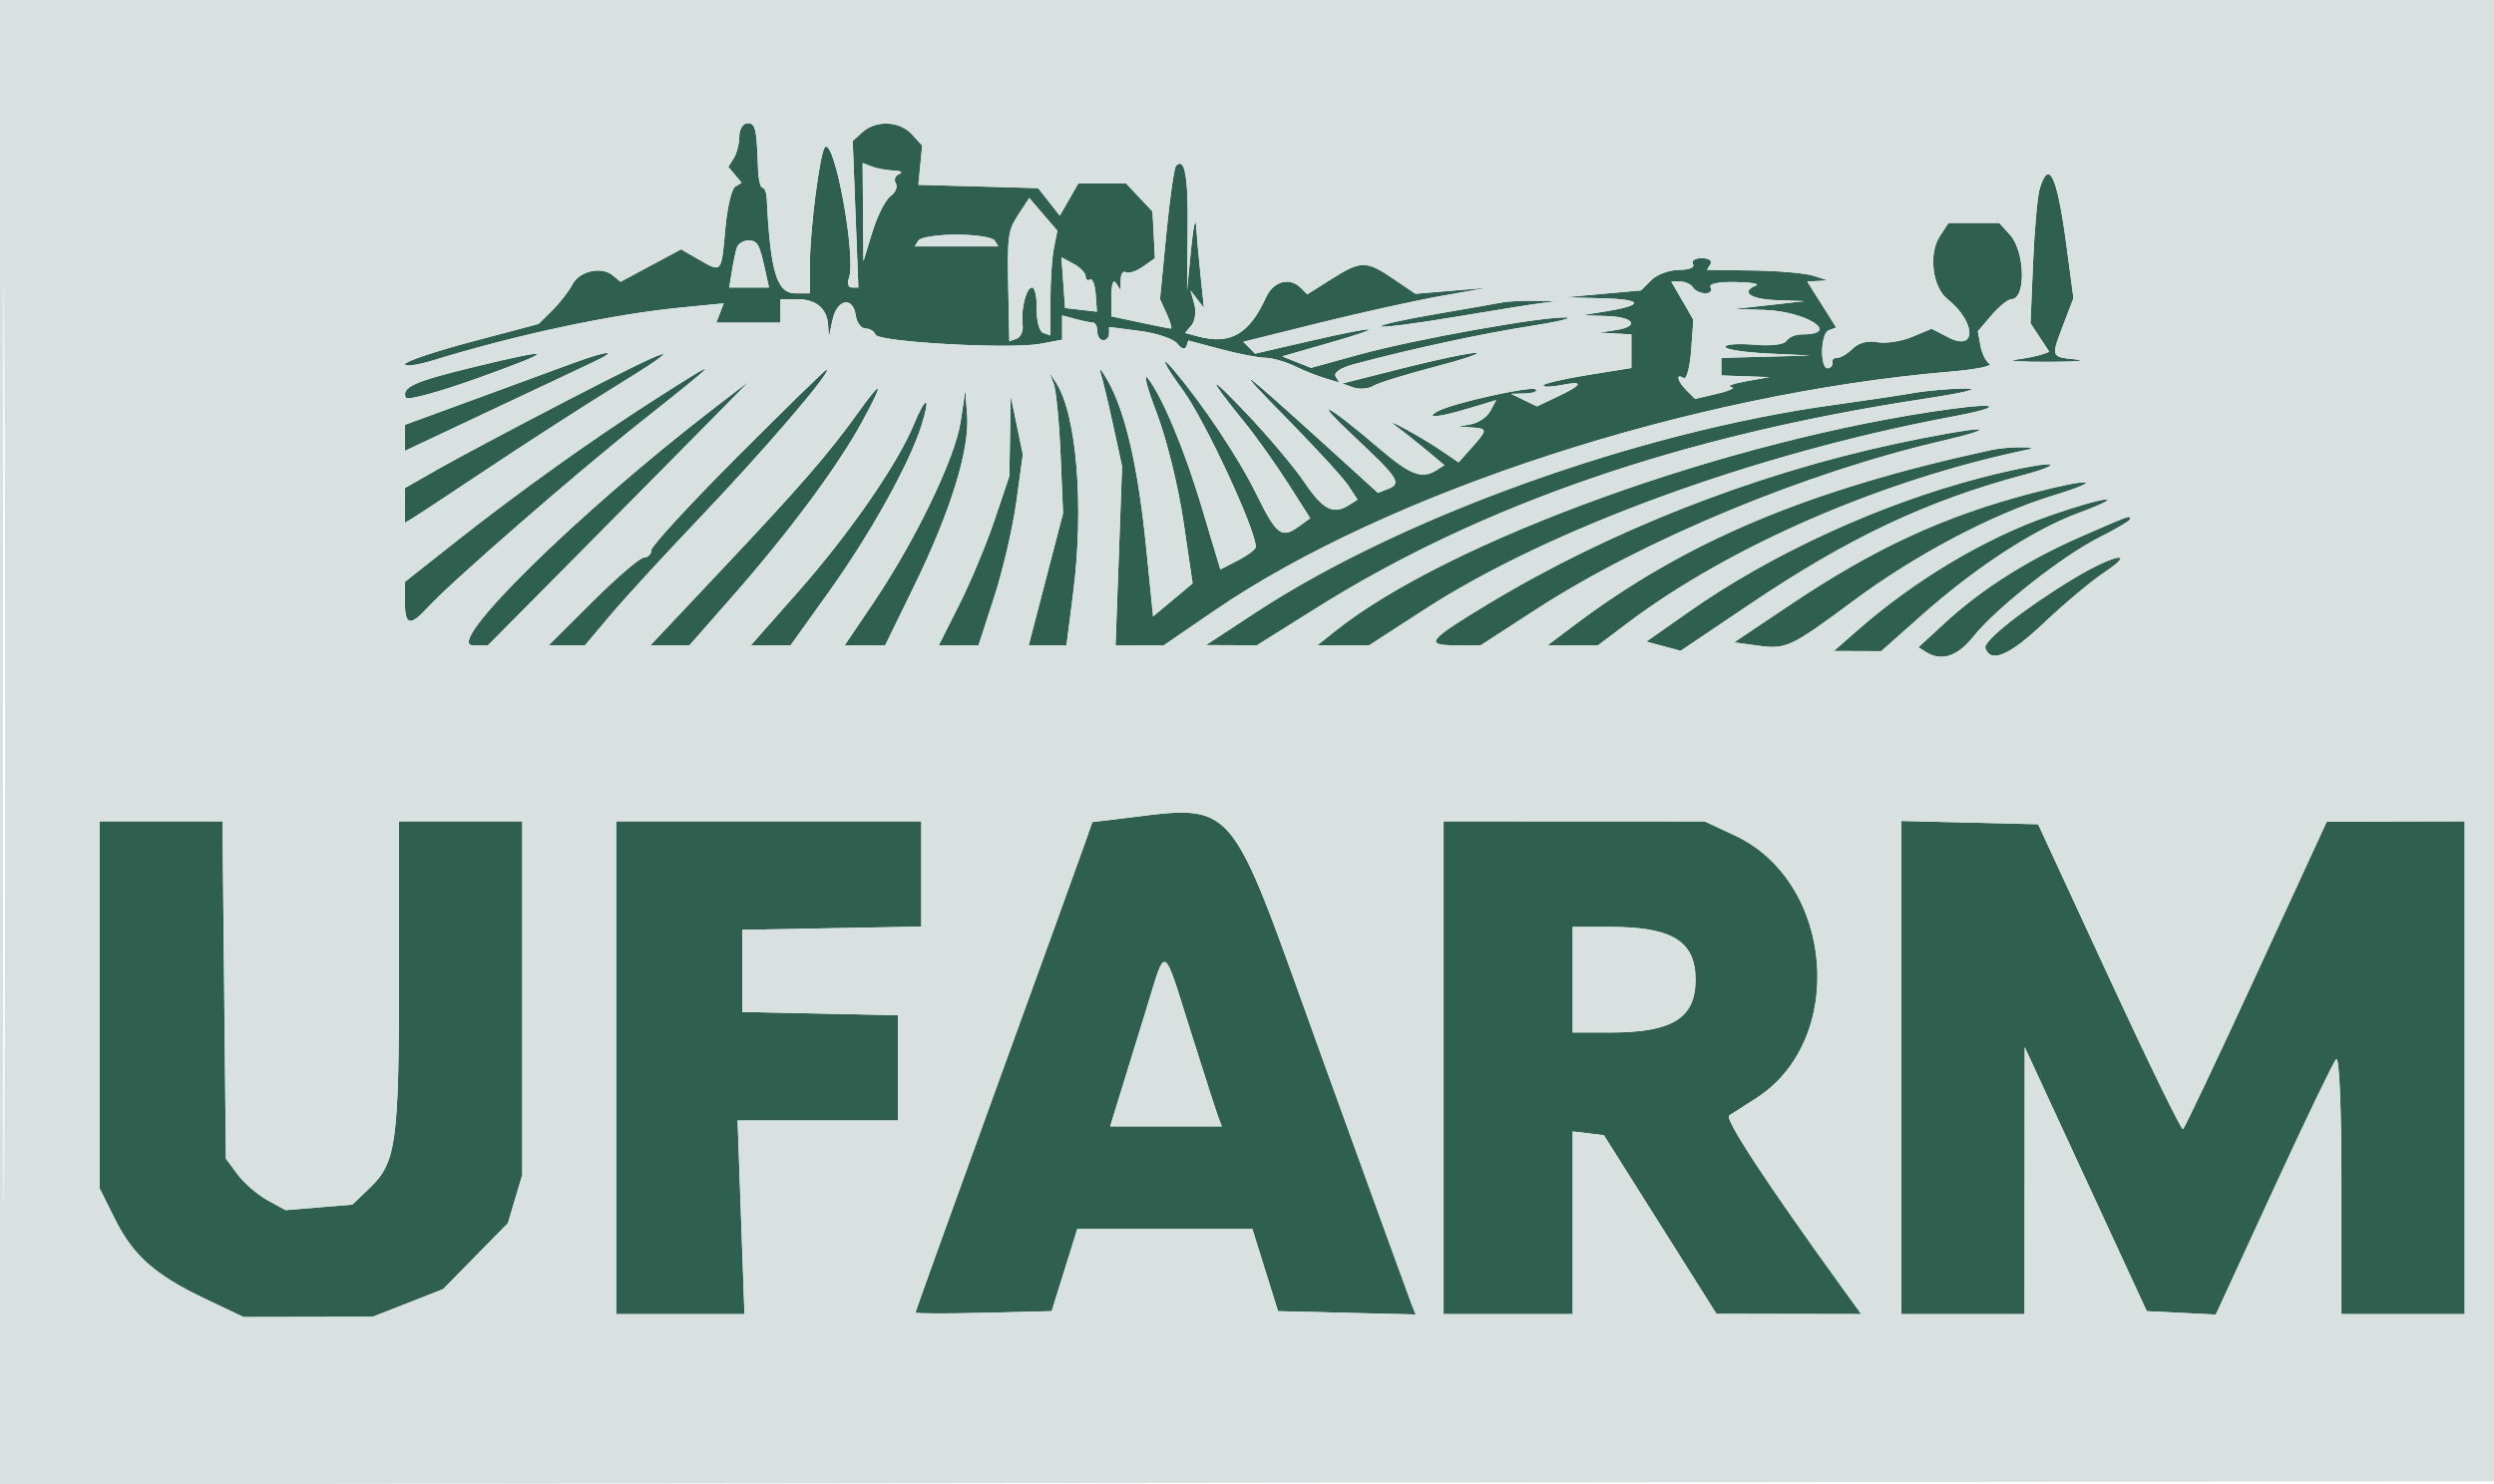 <svg xmlns="http://www.w3.org/2000/svg" width="425" height="253" viewBox="0 0 425 253" version="1.1"><path d="M 125.985 23.250 C 125.976 24.488, 125.552 26.160, 125.042 26.966 L 124.114 28.433 125.243 29.793 L 126.371 31.152 125.275 31.830 C 124.672 32.202, 123.923 35.384, 123.610 38.900 C 122.924 46.618, 123.025 46.495, 119.165 44.281 L 116.060 42.500 110.902 45.266 L 105.743 48.032 104.427 46.939 C 102.491 45.333, 98.703 46.200, 97.525 48.519 C 96.961 49.629, 95.439 51.590, 94.142 52.876 L 91.784 55.216 80.392 58.240 C 74.126 59.903, 69 61.632, 69 62.084 C 69 62.535, 71.138 62.246, 73.750 61.442 C 88.049 57.039, 104.217 53.592, 116.029 52.428 L 123.325 51.710 122.694 53.355 L 122.063 55 127.531 55 L 133 55 133 53 L 133 51 135.800 51 C 139.072 51, 140.952 52.573, 141.118 55.450 L 141.237 57.500 141.878 54.500 C 142.632 50.977, 145.352 50.459, 145.820 53.750 C 145.995 54.987, 146.745 56, 147.486 56 C 148.227 56, 148.989 56.467, 149.179 57.037 C 149.604 58.311, 172.183 59.563, 177.326 58.599 L 181 57.909 181 55.838 L 181 53.767 183.250 54.370 C 184.488 54.701, 185.838 54.979, 186.250 54.986 C 186.662 54.994, 187 55.675, 187 56.500 C 187 57.325, 187.450 58, 188 58 C 188.550 58, 189 57.492, 189 56.871 L 189 55.742 194.250 56.416 C 197.137 56.787, 200.017 57.769, 200.649 58.598 C 201.297 59.449, 201.951 59.657, 202.149 59.075 L 202.500 58.044 208 59.510 C 211.025 60.317, 214.443 60.982, 215.596 60.988 C 216.749 60.995, 218.999 61.629, 220.596 62.398 C 222.193 63.167, 224.569 64.115, 225.875 64.505 L 228.250 65.214 227.595 64.154 C 227.207 63.526, 228.483 62.680, 230.720 62.081 C 240.378 59.496, 252.416 56.890, 260.569 55.619 C 265.481 54.854, 268.319 54.176, 266.875 54.114 C 262.834 53.939, 241.123 57.825, 231.778 60.396 L 223.413 62.697 220.957 61.723 L 218.500 60.748 226.500 58.450 C 236.701 55.520, 235.167 55.372, 223.188 58.131 L 213.875 60.275 212.871 59.271 L 211.866 58.266 224.699 55.075 C 231.757 53.320, 241.125 51.246, 245.516 50.466 L 253.500 49.048 247.351 49.562 L 241.202 50.077 237.461 47.538 C 232.804 44.378, 231.940 44.382, 226.865 47.585 L 222.770 50.170 221.685 49.085 C 219.763 47.163, 216.994 47.919, 215.729 50.712 C 212.913 56.929, 209.649 58.816, 204.229 57.364 L 201.958 56.756 203.062 55.426 C 203.669 54.694, 203.874 53.062, 203.517 51.798 L 202.869 49.500 204.016 51 L 205.164 52.500 204.591 47 C 204.275 43.975, 203.934 40.150, 203.832 38.500 C 203.730 36.850, 203.340 38.650, 202.965 42.500 L 202.282 49.500 202.391 39.334 C 202.491 29.965, 201.916 26.750, 200.410 28.257 C 200.085 28.582, 199.336 33.828, 198.745 39.915 L 197.671 50.982 198.814 53.491 C 199.443 54.871, 199.764 56, 199.528 56 C 199.292 56, 196.916 55.532, 194.249 54.960 L 189.400 53.920 189.400 50.475 C 189.400 48.425, 189.718 47.530, 190.185 48.265 L 190.969 49.500 190.985 47.691 C 190.993 46.696, 191.377 46.115, 191.837 46.399 C 192.297 46.684, 193.605 46.265, 194.743 45.468 L 196.811 44.019 196.607 40.038 L 196.402 36.057 194.155 33.665 L 191.908 31.273 187.829 31.273 L 183.750 31.273 182.175 34.017 L 180.600 36.762 178.755 34.415 L 176.909 32.069 166.705 31.784 L 156.500 31.500 156.826 28.162 L 157.151 24.825 155.421 22.912 C 153.343 20.617, 149.291 20.426, 146.983 22.516 L 145.308 24.031 145.789 36.516 L 146.270 49 145.166 49 C 144.559 49, 144.329 48.306, 144.655 47.458 C 145.974 44.019, 142.224 23.443, 140.577 25.090 C 139.738 25.929, 138.042 38.967, 138.020 44.750 L 138 50 135.559 50 C 132.374 50, 131.275 46.357, 130.657 33.750 C 130.610 32.788, 130.282 32, 129.929 32 C 129.576 32, 129.237 30.538, 129.175 28.750 C 128.936 21.832, 128.745 21, 127.394 21 C 126.620 21, 125.993 22, 125.985 23.250 M 147.070 36.143 L 147.139 44.500 148.660 39.544 C 149.496 36.819, 150.884 34.074, 151.743 33.446 C 152.602 32.818, 153.009 31.824, 152.647 31.237 C 152.284 30.651, 152.553 29.943, 153.244 29.664 C 153.935 29.386, 153.524 29.122, 152.332 29.079 C 151.139 29.036, 149.452 28.727, 148.582 28.393 L 147 27.786 147.070 36.143 M 347.561 32.250 C 347.191 33.487, 346.691 39.133, 346.450 44.795 L 346.012 55.089 347.615 57.534 L 349.217 59.980 347.858 60.447 C 347.111 60.704, 345.150 61.091, 343.500 61.307 C 341.850 61.523, 344.325 61.692, 349 61.682 C 353.675 61.672, 355.813 61.487, 353.750 61.272 C 349.428 60.819, 349.472 60.949, 351.669 55.198 L 353.337 50.828 352.157 41.967 C 350.547 29.869, 349.153 26.923, 347.561 32.250 M 173.688 36.353 C 171.707 39.377, 171.631 39.947, 171.842 50.333 L 172 58.167 173.250 57.726 C 173.938 57.483, 174.393 56.433, 174.263 55.392 C 173.929 52.726, 174.877 49, 175.889 49 C 176.358 49, 176.707 50.657, 176.666 52.682 C 176.625 54.724, 177.128 56.543, 177.796 56.765 L 179 57.167 179 51.208 C 179 47.931, 179.267 43.917, 179.592 42.288 L 180.185 39.326 177.788 36.540 L 175.391 33.754 173.688 36.353 M 330.544 40.292 C 328.613 43.240, 329.303 48.939, 331.837 50.961 C 336.747 54.879, 336.895 60.032, 332.025 57.513 L 329.164 56.033 325.832 57.426 C 323.999 58.192, 321.333 58.595, 319.908 58.323 C 318.311 58.017, 316.707 58.436, 315.729 59.414 C 314.857 60.286, 313.661 61, 313.071 61 C 312.482 61, 312.113 61.337, 312.250 61.750 C 312.387 62.163, 312.080 62.616, 311.567 62.759 C 310.116 63.161, 310.175 56.870, 311.627 56.313 L 312.911 55.820 310.443 51.910 L 307.975 48 309.737 47.900 L 311.500 47.801 309 47 C 307.625 46.560, 302.986 46.155, 298.691 46.100 L 290.882 46 291.500 45 C 291.840 44.450, 291.165 44, 290 44 C 288.835 44, 288.160 44.450, 288.500 45 C 288.859 45.581, 287.868 46, 286.130 46 C 284.487 46, 282.357 46.788, 281.396 47.750 L 279.649 49.500 273.075 50.093 L 266.500 50.685 272.917 50.843 C 279.962 51.015, 280.319 51.986, 273.731 53.060 L 269.500 53.750 273.750 53.875 C 278.496 54.015, 279.507 55.639, 275.250 56.284 L 272.500 56.700 275.250 56.850 L 278 57 278 59.863 L 278 62.726 270.500 63.935 C 266.375 64.601, 263 65.394, 263 65.698 C 263 66.001, 264.350 65.980, 266 65.650 C 269.979 64.854, 269.790 65.531, 265.458 67.587 L 261.916 69.268 259.708 68.202 L 257.500 67.135 259.917 67.068 C 261.246 67.030, 262.055 66.721, 261.714 66.381 C 261.043 65.710, 247.453 68.737, 245 70.103 C 242.699 71.386, 245.172 71.153, 250.321 69.604 L 254.959 68.208 253.982 70.034 C 253.444 71.039, 251.991 72.055, 250.752 72.294 L 248.500 72.728 250.750 72.864 C 253.533 73.032, 253.534 73.230, 250.778 76.325 L 248.556 78.820 246.028 77.086 C 242.185 74.449, 235.108 70.596, 237.959 72.692 C 239.311 73.686, 241.705 75.579, 243.279 76.898 L 246.140 79.296 244.820 80.132 C 242.325 81.715, 240.369 80.990, 235.179 76.560 C 226.015 68.738, 223.260 67.397, 230.750 74.405 C 238.415 81.576, 238.948 82.422, 236.408 83.397 L 234.816 84.008 225.158 75.242 C 210.968 62.363, 209.531 61.419, 219.423 71.477 C 224.278 76.414, 228.947 81.515, 229.797 82.812 L 231.342 85.171 229.921 86.070 C 227.204 87.790, 225.481 86.921, 222.296 82.224 C 220.533 79.626, 216.097 74.350, 212.438 70.500 C 205.665 63.373, 205.540 63.910, 212.090 72 C 214.094 74.475, 217.429 79.161, 219.502 82.414 L 223.271 88.328 221.445 89.664 C 218.401 91.890, 217.563 91.271, 214.111 84.250 C 211.037 77.996, 205.021 68.969, 199.950 63 C 197.409 60.008, 198.459 62.280, 201.569 66.500 C 205.291 71.551, 213.997 90.269, 213.999 93.224 C 214 93.623, 212.642 94.651, 210.982 95.509 L 207.964 97.070 207.577 95.785 C 207.364 95.078, 206.032 90.641, 204.617 85.924 C 201.815 76.585, 198.067 67.651, 195.628 64.500 C 194.777 63.400, 195.431 66.014, 197.082 70.308 C 198.747 74.639, 200.784 82.865, 201.656 88.781 L 203.229 99.446 199.864 102.258 L 196.500 105.070 195.295 93.102 C 193.942 79.665, 191.796 70.310, 188.862 65.048 C 187.773 63.097, 187.173 62.400, 187.527 63.500 C 187.882 64.600, 188.856 68.650, 189.692 72.500 L 191.212 79.500 190.656 94.750 L 190.099 110 194.209 110 L 198.319 110 206.934 104.099 C 236.400 83.918, 288.245 67.069, 332.313 63.355 C 336.610 62.992, 339.632 62.390, 339.027 62.017 C 338.423 61.644, 337.730 60.240, 337.486 58.897 L 337.044 56.457 339.388 53.728 C 340.678 52.228, 342.195 51, 342.759 51 C 345.290 51, 345.103 42.877, 342.506 40.007 L 340.690 38 336.368 38 L 332.046 38 330.544 40.292 M 156.500 41 L 155.882 42 163 42 L 170.118 42 169.500 41 C 169.160 40.450, 166.235 40, 163 40 C 159.765 40, 156.840 40.450, 156.500 41 M 125.550 42.250 C 125.337 42.938, 124.963 44.737, 124.720 46.250 L 124.277 49 127.658 49 L 131.038 49 130.436 46.250 C 129.400 41.526, 129.106 41, 127.500 41 C 126.640 41, 125.763 41.563, 125.550 42.250 M 181.189 48.182 L 181.500 52.500 184.215 52.813 L 186.929 53.126 186.715 50.160 C 186.597 48.529, 186.162 47.403, 185.750 47.656 C 185.338 47.910, 185 47.657, 185 47.094 C 185 46.531, 184.073 45.574, 182.939 44.967 L 180.878 43.865 181.189 48.182 M 286.685 51.250 L 288.567 54.500 288.187 59.749 C 287.978 62.637, 287.400 64.748, 286.904 64.440 C 285.494 63.569, 285.842 64.985, 287.428 66.571 L 288.856 67.999 292.678 67.100 C 294.780 66.605, 295.825 66.092, 295 65.959 C 294.175 65.825, 295.300 65.394, 297.500 65 L 301.500 64.284 297.417 64.142 L 293.333 64 293.333 62.500 L 293.333 61 300.917 60.801 L 308.500 60.603 301.250 60.257 C 297.262 60.068, 294 59.558, 294 59.124 C 294 58.690, 296.198 58.526, 298.884 58.760 C 301.790 59.013, 304.041 58.743, 304.443 58.093 C 304.814 57.492, 305.991 57, 307.059 57 C 313.891 57, 307.859 53.066, 300.668 52.832 L 295.500 52.664 301.500 52 L 307.500 51.336 302.750 51.168 C 298.252 51.009, 296.516 49.766, 299.250 48.662 C 299.938 48.385, 298.336 48.122, 295.691 48.079 C 292.722 48.030, 291.118 48.383, 291.500 49 C 291.840 49.550, 291.443 50, 290.618 50 C 289.793 50, 288.840 49.550, 288.500 49 C 288.160 48.450, 287.189 48, 286.342 48 L 284.802 48 286.685 51.250 M 256 51.547 C 255.175 51.720, 250.084 52.614, 244.687 53.535 C 239.290 54.455, 235.069 55.403, 235.308 55.641 C 235.547 55.880, 241.087 55.176, 247.621 54.077 C 254.154 52.978, 260.850 51.904, 262.500 51.689 L 265.500 51.300 261.500 51.266 C 259.300 51.247, 256.825 51.374, 256 51.547 M 80.528 62.616 C 70.537 65.049, 68.461 65.991, 69.138 67.789 C 69.337 68.319, 74.900 66.808, 81.500 64.431 C 95.093 59.537, 94.872 59.124, 80.528 62.616 M 97.500 61.955 C 94.750 62.973, 87.213 65.742, 80.750 68.109 L 69 72.413 69 74.635 L 69 76.856 83.250 70.140 C 91.088 66.446, 99.075 62.683, 101 61.776 C 105.702 59.562, 103.688 59.664, 97.500 61.955 M 96.500 68.338 C 87.700 72.898, 77.912 78.105, 74.750 79.910 L 69 83.191 69 86.154 L 69 89.118 70.250 88.378 C 70.938 87.970, 76.821 84.087, 83.325 79.749 C 89.829 75.410, 99.482 69.191, 104.778 65.930 C 118.005 57.783, 115.419 58.535, 96.500 68.338 M 239.112 62.747 L 228.724 65.377 230.612 66.040 C 231.650 66.405, 233.175 66.290, 234 65.786 C 234.825 65.282, 239.550 63.814, 244.500 62.525 C 249.450 61.236, 252.600 60.167, 251.500 60.149 C 250.400 60.131, 244.825 61.300, 239.112 62.747 M 111.500 68.148 C 100.918 74.910, 88.501 83.785, 77.750 92.271 L 69 99.177 69 102.589 C 69 106.689, 69.866 106.854, 73.076 103.363 C 77.007 99.088, 98.108 80.724, 109.215 71.911 C 123.361 60.688, 123.479 60.493, 111.500 68.148 M 125.737 77.762 C 117.632 85.881, 111 93.081, 111 93.762 C 111 94.443, 110.438 95.014, 109.750 95.031 C 109.063 95.048, 105.125 98.419, 101 102.522 L 93.500 109.983 96.593 109.992 L 99.687 110 104.093 104.773 C 106.517 101.898, 113.229 94.585, 119.009 88.523 C 130.365 76.612, 142.018 63, 140.860 63 C 140.648 63, 133.843 69.643, 125.737 77.762 M 179.580 65.500 C 179.981 66.600, 180.499 72, 180.731 77.500 L 181.152 87.500 178.225 98.750 L 175.297 110 178.518 110 L 181.738 110 182.869 101.182 C 184.767 86.385, 183.509 70.751, 179.978 65.257 L 178.849 63.500 179.580 65.500 M 121.500 69.719 C 98.336 87.574, 75.555 110, 80.580 110 L 83.159 110 105.445 87.500 C 117.703 75.125, 127.679 65.021, 127.616 65.047 C 127.552 65.073, 124.800 67.176, 121.500 69.719 M 146.211 70.356 C 141.151 77.401, 136.545 82.713, 123.321 96.750 L 110.838 110 114.169 109.993 L 117.500 109.986 124.828 101.645 C 134.411 90.737, 142.695 79.593, 146.818 72.061 C 150.734 64.907, 150.532 64.339, 146.211 70.356 M 326 67.003 C 323.525 67.432, 317.450 68.339, 312.500 69.020 C 279.195 73.599, 238.827 88.093, 214 104.385 L 205.500 109.963 209.841 109.982 L 214.182 110 224.341 103.632 C 252.528 85.964, 286.550 74.258, 328 67.966 C 334.779 66.937, 337.653 66.221, 335 66.222 C 332.525 66.223, 328.475 66.574, 326 67.003 M 163.700 71.870 C 162.777 78.063, 156.023 92.093, 148.842 102.735 L 143.939 110 147.393 110 L 150.847 110 155.846 99.750 C 161.970 87.194, 165.231 76.689, 164.813 70.863 L 164.500 66.500 163.700 71.870 M 155.694 72.425 C 152.895 79.194, 144.736 90.980, 135.990 100.890 L 127.949 110 131.338 110 L 134.727 110 141.346 100.750 C 148.272 91.072, 154.900 79.170, 156.977 72.683 C 158.671 67.394, 157.844 67.228, 155.694 72.425 M 172.118 74.324 L 172 81.147 169.496 88.606 C 168.119 92.709, 165.413 99.201, 163.483 103.033 L 159.975 110 163.361 110 L 166.748 110 169.427 101.750 C 170.901 97.213, 172.601 89.892, 173.204 85.483 L 174.302 77.467 173.269 72.483 L 172.236 67.500 172.118 74.324 M 332.500 69.706 C 294.904 74.801, 246.763 92.177, 227.461 107.621 L 224.500 109.990 228.909 109.995 L 233.317 110 242.736 103.899 C 264.008 90.118, 299.221 77.263, 332.915 70.977 C 341.268 69.418, 340.986 68.556, 332.500 69.706 M 323 75.643 C 298.792 80.841, 274.111 90.550, 253.576 102.954 C 243.268 109.180, 242.631 110, 248.100 110 L 252.317 110 261.782 103.869 C 280.164 91.961, 307.897 80.464, 331.191 75.096 C 335.761 74.042, 338.375 73.179, 337 73.177 C 335.625 73.175, 329.325 74.285, 323 75.643 M 339.500 76.665 C 308.161 83.451, 287.299 92.224, 268.106 106.689 L 263.712 110 268.015 110 L 272.318 110 277.409 106.164 C 294.786 93.070, 320.849 81.772, 345.500 76.648 C 346.653 76.408, 346.230 76.232, 344.500 76.232 C 342.850 76.232, 340.600 76.427, 339.500 76.665 M 337.500 81.444 C 320.345 85.915, 301.866 94.398, 287.867 104.230 L 280.549 109.369 283.477 110.152 L 286.405 110.935 298.237 102.963 C 315.005 91.665, 328.387 85.351, 344.926 80.936 C 348.542 79.970, 350.375 79.162, 349 79.139 C 347.625 79.117, 342.450 80.154, 337.500 81.444 M 346.500 83.991 C 331.342 87.932, 319.509 93.392, 304.929 103.174 L 295.500 109.500 299.500 110.047 C 304.400 110.717, 305.114 110.382, 315.877 102.391 C 326.426 94.558, 339.535 87.641, 349.798 84.494 C 358.862 81.714, 356.590 81.368, 346.500 83.991 M 349.333 87.870 C 338.253 91.727, 326.311 98.852, 316.500 107.461 L 312.500 110.970 316.539 110.985 L 320.577 111 327.443 104.905 C 336.641 96.740, 346.502 90.303, 354.181 87.451 C 363.175 84.111, 359.127 84.460, 349.333 87.870 M 354.587 91.479 C 345.487 95.452, 337.669 100.421, 331.339 106.255 L 326.917 110.331 328.209 111.150 C 330.822 112.808, 333.569 111.913, 336.273 108.524 C 340.129 103.692, 351.466 94.759, 357.750 91.603 C 360.637 90.153, 363 88.749, 363 88.483 C 363 87.788, 363.225 87.708, 354.587 91.479 M 353.475 98.557 C 345.115 103.591, 337.916 109.248, 338.321 110.465 C 339.206 113.124, 342.447 111.742, 348.258 106.227 C 351.691 102.970, 356.292 99.111, 358.482 97.652 C 364.413 93.702, 360.305 94.445, 353.475 98.557 M 188.824 139.809 L 186.148 140.119 184.675 144.309 C 183.865 146.614, 177.081 165.356, 169.601 185.958 C 162.120 206.560, 156 223.562, 156 223.740 C 156 223.918, 161.223 223.937, 167.607 223.782 L 179.215 223.500 181.398 216.500 L 183.581 209.500 198.500 209.500 L 213.419 209.500 215.602 216.500 L 217.785 223.500 229.512 223.783 L 241.239 224.066 240.532 222.283 C 240.144 221.302, 233.329 202.526, 225.387 180.558 C 208.538 133.947, 211.452 137.194, 188.824 139.809 M 17 171.304 L 17 202.607 19.578 207.780 C 22.697 214.041, 26.420 217.330, 35 221.410 L 41.500 224.500 52.500 224.479 L 63.500 224.459 69.500 222.105 L 75.500 219.751 81.026 214.126 L 86.552 208.500 87.776 204.384 L 89 200.268 89 170.134 L 89 140 78.500 140 L 68 140 67.994 166.250 C 67.988 194.760, 67.521 198.169, 63.028 202.473 L 60.044 205.332 54.355 205.804 L 48.667 206.275 45.583 204.584 C 43.888 203.654, 41.600 201.680, 40.500 200.197 L 38.500 197.500 38.207 168.750 L 37.913 140 27.457 140 L 17 140 17 171.304 M 105 182 L 105 224 115.932 224 L 126.863 224 126.278 207.500 L 125.693 191 139.347 191 L 153 191 153 182.029 L 153 173.058 139.750 172.779 L 126.500 172.500 126.500 165.500 L 126.500 158.500 141.750 158.224 L 157 157.948 157 148.974 L 157 140 131 140 L 105 140 105 182 M 246 182 L 246 224 257 224 L 268 224 268 208.434 L 268 192.867 270.655 193.184 L 273.310 193.500 282.905 208.727 L 292.500 223.954 304.835 223.977 L 317.170 224 313.739 219.250 C 300.937 201.530, 293.845 190.706, 294.671 190.149 C 295.200 189.792, 297.230 188.488, 299.182 187.251 C 314.764 177.381, 312.613 150.316, 295.617 142.402 L 290.500 140.020 268.250 140.010 L 246 140 246 182 M 324 181.968 L 324 224 334.500 224 L 345 224 345.016 201.250 L 345.032 178.500 355.432 201 L 365.831 223.500 371.711 223.792 L 377.591 224.085 387.399 202.792 C 392.793 191.082, 397.610 181.072, 398.103 180.550 C 398.634 179.988, 399 188.663, 399 201.800 L 399 224 409.500 224 L 420 224 420 182 L 420 140 408.250 140.029 L 396.500 140.058 384.500 166.100 C 377.900 180.424, 372.275 192.292, 372 192.474 C 371.725 192.656, 366.058 181.037, 359.407 166.653 L 347.315 140.500 335.657 140.218 L 324 139.937 324 181.968 M 268 167 L 268 176 274.435 176 C 284.979 176, 288.936 173.544, 288.936 167 C 288.936 160.456, 284.979 158, 274.435 158 L 268 158 268 167 M 195.423 171.750 C 193.938 176.563, 191.928 183.088, 190.954 186.250 L 189.183 192 198.699 192 L 208.214 192 207.633 190.487 C 207.314 189.655, 205.210 183.130, 202.958 175.987 C 198.096 160.564, 198.758 160.936, 195.423 171.750" stroke="none" fill="#2f5f4f" fill-rule="evenodd"/><path d="M 0 126.502 L 0 253.005 212.750 252.752 L 425.500 252.500 425.754 126.250 L 426.008 0 213.004 0 L 0 0 0 126.502 M 0.485 127 C 0.485 196.575, 0.604 225.037, 0.750 190.250 C 0.896 155.462, 0.896 98.537, 0.750 63.750 C 0.604 28.962, 0.485 57.425, 0.485 127 M 125.985 23.250 C 125.976 24.488, 125.552 26.160, 125.042 26.966 L 124.114 28.433 125.243 29.793 L 126.371 31.152 125.275 31.830 C 124.672 32.202, 123.923 35.384, 123.610 38.900 C 122.924 46.618, 123.025 46.495, 119.165 44.281 L 116.060 42.500 110.902 45.266 L 105.743 48.032 104.427 46.939 C 102.491 45.333, 98.703 46.200, 97.525 48.519 C 96.961 49.629, 95.439 51.590, 94.142 52.876 L 91.784 55.216 80.392 58.240 C 74.126 59.903, 69 61.632, 69 62.084 C 69 62.535, 71.138 62.246, 73.750 61.442 C 88.049 57.039, 104.217 53.592, 116.029 52.428 L 123.325 51.710 122.694 53.355 L 122.063 55 127.531 55 L 133 55 133 53 L 133 51 135.800 51 C 139.072 51, 140.952 52.573, 141.118 55.450 L 141.237 57.500 141.878 54.500 C 142.632 50.977, 145.352 50.459, 145.820 53.750 C 145.995 54.987, 146.745 56, 147.486 56 C 148.227 56, 148.989 56.467, 149.179 57.037 C 149.604 58.311, 172.183 59.563, 177.326 58.599 L 181 57.909 181 55.838 L 181 53.767 183.250 54.370 C 184.488 54.701, 185.838 54.979, 186.250 54.986 C 186.662 54.994, 187 55.675, 187 56.500 C 187 57.325, 187.450 58, 188 58 C 188.550 58, 189 57.492, 189 56.871 L 189 55.742 194.250 56.416 C 197.137 56.787, 200.017 57.769, 200.649 58.598 C 201.297 59.449, 201.951 59.657, 202.149 59.075 L 202.500 58.044 208 59.510 C 211.025 60.317, 214.443 60.982, 215.596 60.988 C 216.749 60.995, 218.999 61.629, 220.596 62.398 C 222.193 63.167, 224.569 64.115, 225.875 64.505 L 228.250 65.214 227.595 64.154 C 227.207 63.526, 228.483 62.680, 230.720 62.081 C 240.378 59.496, 252.416 56.890, 260.569 55.619 C 265.481 54.854, 268.319 54.176, 266.875 54.114 C 262.834 53.939, 241.123 57.825, 231.778 60.396 L 223.413 62.697 220.957 61.723 L 218.500 60.748 226.500 58.450 C 236.701 55.520, 235.167 55.372, 223.188 58.131 L 213.875 60.275 212.871 59.271 L 211.866 58.266 224.699 55.075 C 231.757 53.320, 241.125 51.246, 245.516 50.466 L 253.500 49.048 247.351 49.562 L 241.202 50.077 237.461 47.538 C 232.804 44.378, 231.940 44.382, 226.865 47.585 L 222.770 50.170 221.685 49.085 C 219.763 47.163, 216.994 47.919, 215.729 50.712 C 212.913 56.929, 209.649 58.816, 204.229 57.364 L 201.958 56.756 203.062 55.426 C 203.669 54.694, 203.874 53.062, 203.517 51.798 L 202.869 49.500 204.016 51 L 205.164 52.500 204.591 47 C 204.275 43.975, 203.934 40.150, 203.832 38.500 C 203.730 36.850, 203.340 38.650, 202.965 42.500 L 202.282 49.500 202.391 39.334 C 202.491 29.965, 201.916 26.750, 200.410 28.257 C 200.085 28.582, 199.336 33.828, 198.745 39.915 L 197.671 50.982 198.814 53.491 C 199.443 54.871, 199.764 56, 199.528 56 C 199.292 56, 196.916 55.532, 194.249 54.960 L 189.400 53.920 189.400 50.475 C 189.400 48.425, 189.718 47.530, 190.185 48.265 L 190.969 49.500 190.985 47.691 C 190.993 46.696, 191.377 46.115, 191.837 46.399 C 192.297 46.684, 193.605 46.265, 194.743 45.468 L 196.811 44.019 196.607 40.038 L 196.402 36.057 194.155 33.665 L 191.908 31.273 187.829 31.273 L 183.750 31.273 182.175 34.017 L 180.600 36.762 178.755 34.415 L 176.909 32.069 166.705 31.784 L 156.500 31.500 156.826 28.162 L 157.151 24.825 155.421 22.912 C 153.343 20.617, 149.291 20.426, 146.983 22.516 L 145.308 24.031 145.789 36.516 L 146.270 49 145.166 49 C 144.559 49, 144.329 48.306, 144.655 47.458 C 145.974 44.019, 142.224 23.443, 140.577 25.090 C 139.738 25.929, 138.042 38.967, 138.020 44.750 L 138 50 135.559 50 C 132.374 50, 131.275 46.357, 130.657 33.750 C 130.610 32.788, 130.282 32, 129.929 32 C 129.576 32, 129.237 30.538, 129.175 28.750 C 128.936 21.832, 128.745 21, 127.394 21 C 126.620 21, 125.993 22, 125.985 23.250 M 147.070 36.143 L 147.139 44.500 148.660 39.544 C 149.496 36.819, 150.884 34.074, 151.743 33.446 C 152.602 32.818, 153.009 31.824, 152.647 31.237 C 152.284 30.651, 152.553 29.943, 153.244 29.664 C 153.935 29.386, 153.524 29.122, 152.332 29.079 C 151.139 29.036, 149.452 28.727, 148.582 28.393 L 147 27.786 147.070 36.143 M 347.561 32.250 C 347.191 33.487, 346.691 39.133, 346.450 44.795 L 346.012 55.089 347.615 57.534 L 349.217 59.980 347.858 60.447 C 347.111 60.704, 345.150 61.091, 343.500 61.307 C 341.850 61.523, 344.325 61.692, 349 61.682 C 353.675 61.672, 355.813 61.487, 353.750 61.272 C 349.428 60.819, 349.472 60.949, 351.669 55.198 L 353.337 50.828 352.157 41.967 C 350.547 29.869, 349.153 26.923, 347.561 32.250 M 173.688 36.353 C 171.707 39.377, 171.631 39.947, 171.842 50.333 L 172 58.167 173.250 57.726 C 173.938 57.483, 174.393 56.433, 174.263 55.392 C 173.929 52.726, 174.877 49, 175.889 49 C 176.358 49, 176.707 50.657, 176.666 52.682 C 176.625 54.724, 177.128 56.543, 177.796 56.765 L 179 57.167 179 51.208 C 179 47.931, 179.267 43.917, 179.592 42.288 L 180.185 39.326 177.788 36.540 L 175.391 33.754 173.688 36.353 M 330.544 40.292 C 328.613 43.240, 329.303 48.939, 331.837 50.961 C 336.747 54.879, 336.895 60.032, 332.025 57.513 L 329.164 56.033 325.832 57.426 C 323.999 58.192, 321.333 58.595, 319.908 58.323 C 318.311 58.017, 316.707 58.436, 315.729 59.414 C 314.857 60.286, 313.661 61, 313.071 61 C 312.482 61, 312.113 61.337, 312.250 61.750 C 312.387 62.163, 312.080 62.616, 311.567 62.759 C 310.116 63.161, 310.175 56.870, 311.627 56.313 L 312.911 55.820 310.443 51.910 L 307.975 48 309.737 47.900 L 311.500 47.801 309 47 C 307.625 46.560, 302.986 46.155, 298.691 46.100 L 290.882 46 291.500 45 C 291.840 44.450, 291.165 44, 290 44 C 288.835 44, 288.160 44.450, 288.500 45 C 288.859 45.581, 287.868 46, 286.130 46 C 284.487 46, 282.357 46.788, 281.396 47.750 L 279.649 49.500 273.075 50.093 L 266.500 50.685 272.917 50.843 C 279.962 51.015, 280.319 51.986, 273.731 53.060 L 269.500 53.750 273.750 53.875 C 278.496 54.015, 279.507 55.639, 275.250 56.284 L 272.500 56.700 275.250 56.850 L 278 57 278 59.863 L 278 62.726 270.500 63.935 C 266.375 64.601, 263 65.394, 263 65.698 C 263 66.001, 264.350 65.980, 266 65.650 C 269.979 64.854, 269.790 65.531, 265.458 67.587 L 261.916 69.268 259.708 68.202 L 257.500 67.135 259.917 67.068 C 261.246 67.030, 262.055 66.721, 261.714 66.381 C 261.043 65.710, 247.453 68.737, 245 70.103 C 242.699 71.386, 245.172 71.153, 250.321 69.604 L 254.959 68.208 253.982 70.034 C 253.444 71.039, 251.991 72.055, 250.752 72.294 L 248.500 72.728 250.750 72.864 C 253.533 73.032, 253.534 73.230, 250.778 76.325 L 248.556 78.820 246.028 77.086 C 242.185 74.449, 235.108 70.596, 237.959 72.692 C 239.311 73.686, 241.705 75.579, 243.279 76.898 L 246.140 79.296 244.820 80.132 C 242.325 81.715, 240.369 80.990, 235.179 76.560 C 226.015 68.738, 223.260 67.397, 230.750 74.405 C 238.415 81.576, 238.948 82.422, 236.408 83.397 L 234.816 84.008 225.158 75.242 C 210.968 62.363, 209.531 61.419, 219.423 71.477 C 224.278 76.414, 228.947 81.515, 229.797 82.812 L 231.342 85.171 229.921 86.070 C 227.204 87.790, 225.481 86.921, 222.296 82.224 C 220.533 79.626, 216.097 74.350, 212.438 70.500 C 205.665 63.373, 205.540 63.910, 212.090 72 C 214.094 74.475, 217.429 79.161, 219.502 82.414 L 223.271 88.328 221.445 89.664 C 218.401 91.890, 217.563 91.271, 214.111 84.250 C 211.037 77.996, 205.021 68.969, 199.950 63 C 197.409 60.008, 198.459 62.280, 201.569 66.500 C 205.291 71.551, 213.997 90.269, 213.999 93.224 C 214 93.623, 212.642 94.651, 210.982 95.509 L 207.964 97.070 207.577 95.785 C 207.364 95.078, 206.032 90.641, 204.617 85.924 C 201.815 76.585, 198.067 67.651, 195.628 64.500 C 194.777 63.400, 195.431 66.014, 197.082 70.308 C 198.747 74.639, 200.784 82.865, 201.656 88.781 L 203.229 99.446 199.864 102.258 L 196.500 105.070 195.295 93.102 C 193.942 79.665, 191.796 70.310, 188.862 65.048 C 187.773 63.097, 187.173 62.400, 187.527 63.500 C 187.882 64.600, 188.856 68.650, 189.692 72.500 L 191.212 79.500 190.656 94.750 L 190.099 110 194.209 110 L 198.319 110 206.934 104.099 C 236.400 83.918, 288.245 67.069, 332.313 63.355 C 336.610 62.992, 339.632 62.390, 339.027 62.017 C 338.423 61.644, 337.730 60.240, 337.486 58.897 L 337.044 56.457 339.388 53.728 C 340.678 52.228, 342.195 51, 342.759 51 C 345.290 51, 345.103 42.877, 342.506 40.007 L 340.690 38 336.368 38 L 332.046 38 330.544 40.292 M 156.500 41 L 155.882 42 163 42 L 170.118 42 169.500 41 C 169.160 40.450, 166.235 40, 163 40 C 159.765 40, 156.840 40.450, 156.500 41 M 125.550 42.250 C 125.337 42.938, 124.963 44.737, 124.720 46.250 L 124.277 49 127.658 49 L 131.038 49 130.436 46.250 C 129.400 41.526, 129.106 41, 127.500 41 C 126.640 41, 125.763 41.563, 125.550 42.250 M 181.189 48.182 L 181.500 52.500 184.215 52.813 L 186.929 53.126 186.715 50.160 C 186.597 48.529, 186.162 47.403, 185.750 47.656 C 185.338 47.910, 185 47.657, 185 47.094 C 185 46.531, 184.073 45.574, 182.939 44.967 L 180.878 43.865 181.189 48.182 M 286.685 51.250 L 288.567 54.500 288.187 59.749 C 287.978 62.637, 287.400 64.748, 286.904 64.440 C 285.494 63.569, 285.842 64.985, 287.428 66.571 L 288.856 67.999 292.678 67.100 C 294.780 66.605, 295.825 66.092, 295 65.959 C 294.175 65.825, 295.300 65.394, 297.500 65 L 301.500 64.284 297.417 64.142 L 293.333 64 293.333 62.500 L 293.333 61 300.917 60.801 L 308.500 60.603 301.250 60.257 C 297.262 60.068, 294 59.558, 294 59.124 C 294 58.690, 296.198 58.526, 298.884 58.760 C 301.790 59.013, 304.041 58.743, 304.443 58.093 C 304.814 57.492, 305.991 57, 307.059 57 C 313.891 57, 307.859 53.066, 300.668 52.832 L 295.500 52.664 301.500 52 L 307.500 51.336 302.750 51.168 C 298.252 51.009, 296.516 49.766, 299.250 48.662 C 299.938 48.385, 298.336 48.122, 295.691 48.079 C 292.722 48.030, 291.118 48.383, 291.500 49 C 291.840 49.550, 291.443 50, 290.618 50 C 289.793 50, 288.840 49.550, 288.500 49 C 288.160 48.450, 287.189 48, 286.342 48 L 284.802 48 286.685 51.250 M 256 51.547 C 255.175 51.720, 250.084 52.614, 244.687 53.535 C 239.290 54.455, 235.069 55.403, 235.308 55.641 C 235.547 55.880, 241.087 55.176, 247.621 54.077 C 254.154 52.978, 260.850 51.904, 262.500 51.689 L 265.500 51.300 261.500 51.266 C 259.300 51.247, 256.825 51.374, 256 51.547 M 80.528 62.616 C 70.537 65.049, 68.461 65.991, 69.138 67.789 C 69.337 68.319, 74.900 66.808, 81.500 64.431 C 95.093 59.537, 94.872 59.124, 80.528 62.616 M 97.500 61.955 C 94.750 62.973, 87.213 65.742, 80.750 68.109 L 69 72.413 69 74.635 L 69 76.856 83.250 70.140 C 91.088 66.446, 99.075 62.683, 101 61.776 C 105.702 59.562, 103.688 59.664, 97.500 61.955 M 96.500 68.338 C 87.700 72.898, 77.912 78.105, 74.750 79.910 L 69 83.191 69 86.154 L 69 89.118 70.250 88.378 C 70.938 87.970, 76.821 84.087, 83.325 79.749 C 89.829 75.410, 99.482 69.191, 104.778 65.930 C 118.005 57.783, 115.419 58.535, 96.500 68.338 M 239.112 62.747 L 228.724 65.377 230.612 66.040 C 231.650 66.405, 233.175 66.290, 234 65.786 C 234.825 65.282, 239.550 63.814, 244.500 62.525 C 249.450 61.236, 252.600 60.167, 251.500 60.149 C 250.400 60.131, 244.825 61.300, 239.112 62.747 M 111.500 68.148 C 100.918 74.910, 88.501 83.785, 77.750 92.271 L 69 99.177 69 102.589 C 69 106.689, 69.866 106.854, 73.076 103.363 C 77.007 99.088, 98.108 80.724, 109.215 71.911 C 123.361 60.688, 123.479 60.493, 111.500 68.148 M 125.737 77.762 C 117.632 85.881, 111 93.081, 111 93.762 C 111 94.443, 110.438 95.014, 109.750 95.031 C 109.063 95.048, 105.125 98.419, 101 102.522 L 93.500 109.983 96.593 109.992 L 99.687 110 104.093 104.773 C 106.517 101.898, 113.229 94.585, 119.009 88.523 C 130.365 76.612, 142.018 63, 140.860 63 C 140.648 63, 133.843 69.643, 125.737 77.762 M 179.580 65.500 C 179.981 66.600, 180.499 72, 180.731 77.500 L 181.152 87.500 178.225 98.750 L 175.297 110 178.518 110 L 181.738 110 182.869 101.182 C 184.767 86.385, 183.509 70.751, 179.978 65.257 L 178.849 63.500 179.580 65.500 M 121.500 69.719 C 98.336 87.574, 75.555 110, 80.580 110 L 83.159 110 105.445 87.500 C 117.703 75.125, 127.679 65.021, 127.616 65.047 C 127.552 65.073, 124.800 67.176, 121.500 69.719 M 146.211 70.356 C 141.151 77.401, 136.545 82.713, 123.321 96.750 L 110.838 110 114.169 109.993 L 117.500 109.986 124.828 101.645 C 134.411 90.737, 142.695 79.593, 146.818 72.061 C 150.734 64.907, 150.532 64.339, 146.211 70.356 M 326 67.003 C 323.525 67.432, 317.450 68.339, 312.500 69.020 C 279.195 73.599, 238.827 88.093, 214 104.385 L 205.500 109.963 209.841 109.982 L 214.182 110 224.341 103.632 C 252.528 85.964, 286.550 74.258, 328 67.966 C 334.779 66.937, 337.653 66.221, 335 66.222 C 332.525 66.223, 328.475 66.574, 326 67.003 M 163.700 71.870 C 162.777 78.063, 156.023 92.093, 148.842 102.735 L 143.939 110 147.393 110 L 150.847 110 155.846 99.750 C 161.970 87.194, 165.231 76.689, 164.813 70.863 L 164.500 66.500 163.700 71.870 M 155.694 72.425 C 152.895 79.194, 144.736 90.980, 135.990 100.890 L 127.949 110 131.338 110 L 134.727 110 141.346 100.750 C 148.272 91.072, 154.900 79.170, 156.977 72.683 C 158.671 67.394, 157.844 67.228, 155.694 72.425 M 172.118 74.324 L 172 81.147 169.496 88.606 C 168.119 92.709, 165.413 99.201, 163.483 103.033 L 159.975 110 163.361 110 L 166.748 110 169.427 101.750 C 170.901 97.213, 172.601 89.892, 173.204 85.483 L 174.302 77.467 173.269 72.483 L 172.236 67.500 172.118 74.324 M 332.500 69.706 C 294.904 74.801, 246.763 92.177, 227.461 107.621 L 224.500 109.990 228.909 109.995 L 233.317 110 242.736 103.899 C 264.008 90.118, 299.221 77.263, 332.915 70.977 C 341.268 69.418, 340.986 68.556, 332.500 69.706 M 323 75.643 C 298.792 80.841, 274.111 90.550, 253.576 102.954 C 243.268 109.180, 242.631 110, 248.100 110 L 252.317 110 261.782 103.869 C 280.164 91.961, 307.897 80.464, 331.191 75.096 C 335.761 74.042, 338.375 73.179, 337 73.177 C 335.625 73.175, 329.325 74.285, 323 75.643 M 339.500 76.665 C 308.161 83.451, 287.299 92.224, 268.106 106.689 L 263.712 110 268.015 110 L 272.318 110 277.409 106.164 C 294.786 93.070, 320.849 81.772, 345.500 76.648 C 346.653 76.408, 346.230 76.232, 344.500 76.232 C 342.850 76.232, 340.600 76.427, 339.500 76.665 M 337.500 81.444 C 320.345 85.915, 301.866 94.398, 287.867 104.230 L 280.549 109.369 283.477 110.152 L 286.405 110.935 298.237 102.963 C 315.005 91.665, 328.387 85.351, 344.926 80.936 C 348.542 79.970, 350.375 79.162, 349 79.139 C 347.625 79.117, 342.450 80.154, 337.500 81.444 M 346.500 83.991 C 331.342 87.932, 319.509 93.392, 304.929 103.174 L 295.500 109.500 299.500 110.047 C 304.400 110.717, 305.114 110.382, 315.877 102.391 C 326.426 94.558, 339.535 87.641, 349.798 84.494 C 358.862 81.714, 356.590 81.368, 346.500 83.991 M 349.333 87.870 C 338.253 91.727, 326.311 98.852, 316.500 107.461 L 312.500 110.970 316.539 110.985 L 320.577 111 327.443 104.905 C 336.641 96.740, 346.502 90.303, 354.181 87.451 C 363.175 84.111, 359.127 84.460, 349.333 87.870 M 354.587 91.479 C 345.487 95.452, 337.669 100.421, 331.339 106.255 L 326.917 110.331 328.209 111.150 C 330.822 112.808, 333.569 111.913, 336.273 108.524 C 340.129 103.692, 351.466 94.759, 357.750 91.603 C 360.637 90.153, 363 88.749, 363 88.483 C 363 87.788, 363.225 87.708, 354.587 91.479 M 353.475 98.557 C 345.115 103.591, 337.916 109.248, 338.321 110.465 C 339.206 113.124, 342.447 111.742, 348.258 106.227 C 351.691 102.970, 356.292 99.111, 358.482 97.652 C 364.413 93.702, 360.305 94.445, 353.475 98.557 M 188.824 139.809 L 186.148 140.119 184.675 144.309 C 183.865 146.614, 177.081 165.356, 169.601 185.958 C 162.120 206.560, 156 223.562, 156 223.740 C 156 223.918, 161.223 223.937, 167.607 223.782 L 179.215 223.500 181.398 216.500 L 183.581 209.500 198.500 209.500 L 213.419 209.500 215.602 216.500 L 217.785 223.500 229.512 223.783 L 241.239 224.066 240.532 222.283 C 240.144 221.302, 233.329 202.526, 225.387 180.558 C 208.538 133.947, 211.452 137.194, 188.824 139.809 M 17 171.304 L 17 202.607 19.578 207.780 C 22.697 214.041, 26.420 217.330, 35 221.410 L 41.500 224.500 52.500 224.479 L 63.500 224.459 69.500 222.105 L 75.500 219.751 81.026 214.126 L 86.552 208.500 87.776 204.384 L 89 200.268 89 170.134 L 89 140 78.500 140 L 68 140 67.994 166.250 C 67.988 194.760, 67.521 198.169, 63.028 202.473 L 60.044 205.332 54.355 205.804 L 48.667 206.275 45.583 204.584 C 43.888 203.654, 41.600 201.680, 40.500 200.197 L 38.500 197.500 38.207 168.750 L 37.913 140 27.457 140 L 17 140 17 171.304 M 105 182 L 105 224 115.932 224 L 126.863 224 126.278 207.500 L 125.693 191 139.347 191 L 153 191 153 182.029 L 153 173.058 139.750 172.779 L 126.500 172.500 126.500 165.500 L 126.500 158.500 141.750 158.224 L 157 157.948 157 148.974 L 157 140 131 140 L 105 140 105 182 M 246 182 L 246 224 257 224 L 268 224 268 208.434 L 268 192.867 270.655 193.184 L 273.310 193.500 282.905 208.727 L 292.500 223.954 304.835 223.977 L 317.170 224 313.739 219.250 C 300.937 201.530, 293.845 190.706, 294.671 190.149 C 295.200 189.792, 297.230 188.488, 299.182 187.251 C 314.764 177.381, 312.613 150.316, 295.617 142.402 L 290.500 140.020 268.250 140.010 L 246 140 246 182 M 324 181.968 L 324 224 334.500 224 L 345 224 345.016 201.250 L 345.032 178.500 355.432 201 L 365.831 223.500 371.711 223.792 L 377.591 224.085 387.399 202.792 C 392.793 191.082, 397.610 181.072, 398.103 180.550 C 398.634 179.988, 399 188.663, 399 201.800 L 399 224 409.500 224 L 420 224 420 182 L 420 140 408.250 140.029 L 396.500 140.058 384.500 166.100 C 377.900 180.424, 372.275 192.292, 372 192.474 C 371.725 192.656, 366.058 181.037, 359.407 166.653 L 347.315 140.500 335.657 140.218 L 324 139.937 324 181.968 M 268 167 L 268 176 274.435 176 C 284.979 176, 288.936 173.544, 288.936 167 C 288.936 160.456, 284.979 158, 274.435 158 L 268 158 268 167 M 195.423 171.750 C 193.938 176.563, 191.928 183.088, 190.954 186.250 L 189.183 192 198.699 192 L 208.214 192 207.633 190.487 C 207.314 189.655, 205.210 183.130, 202.958 175.987 C 198.096 160.564, 198.758 160.936, 195.423 171.750" stroke="none" fill="#d8e1e0" fill-rule="evenodd"/></svg>
